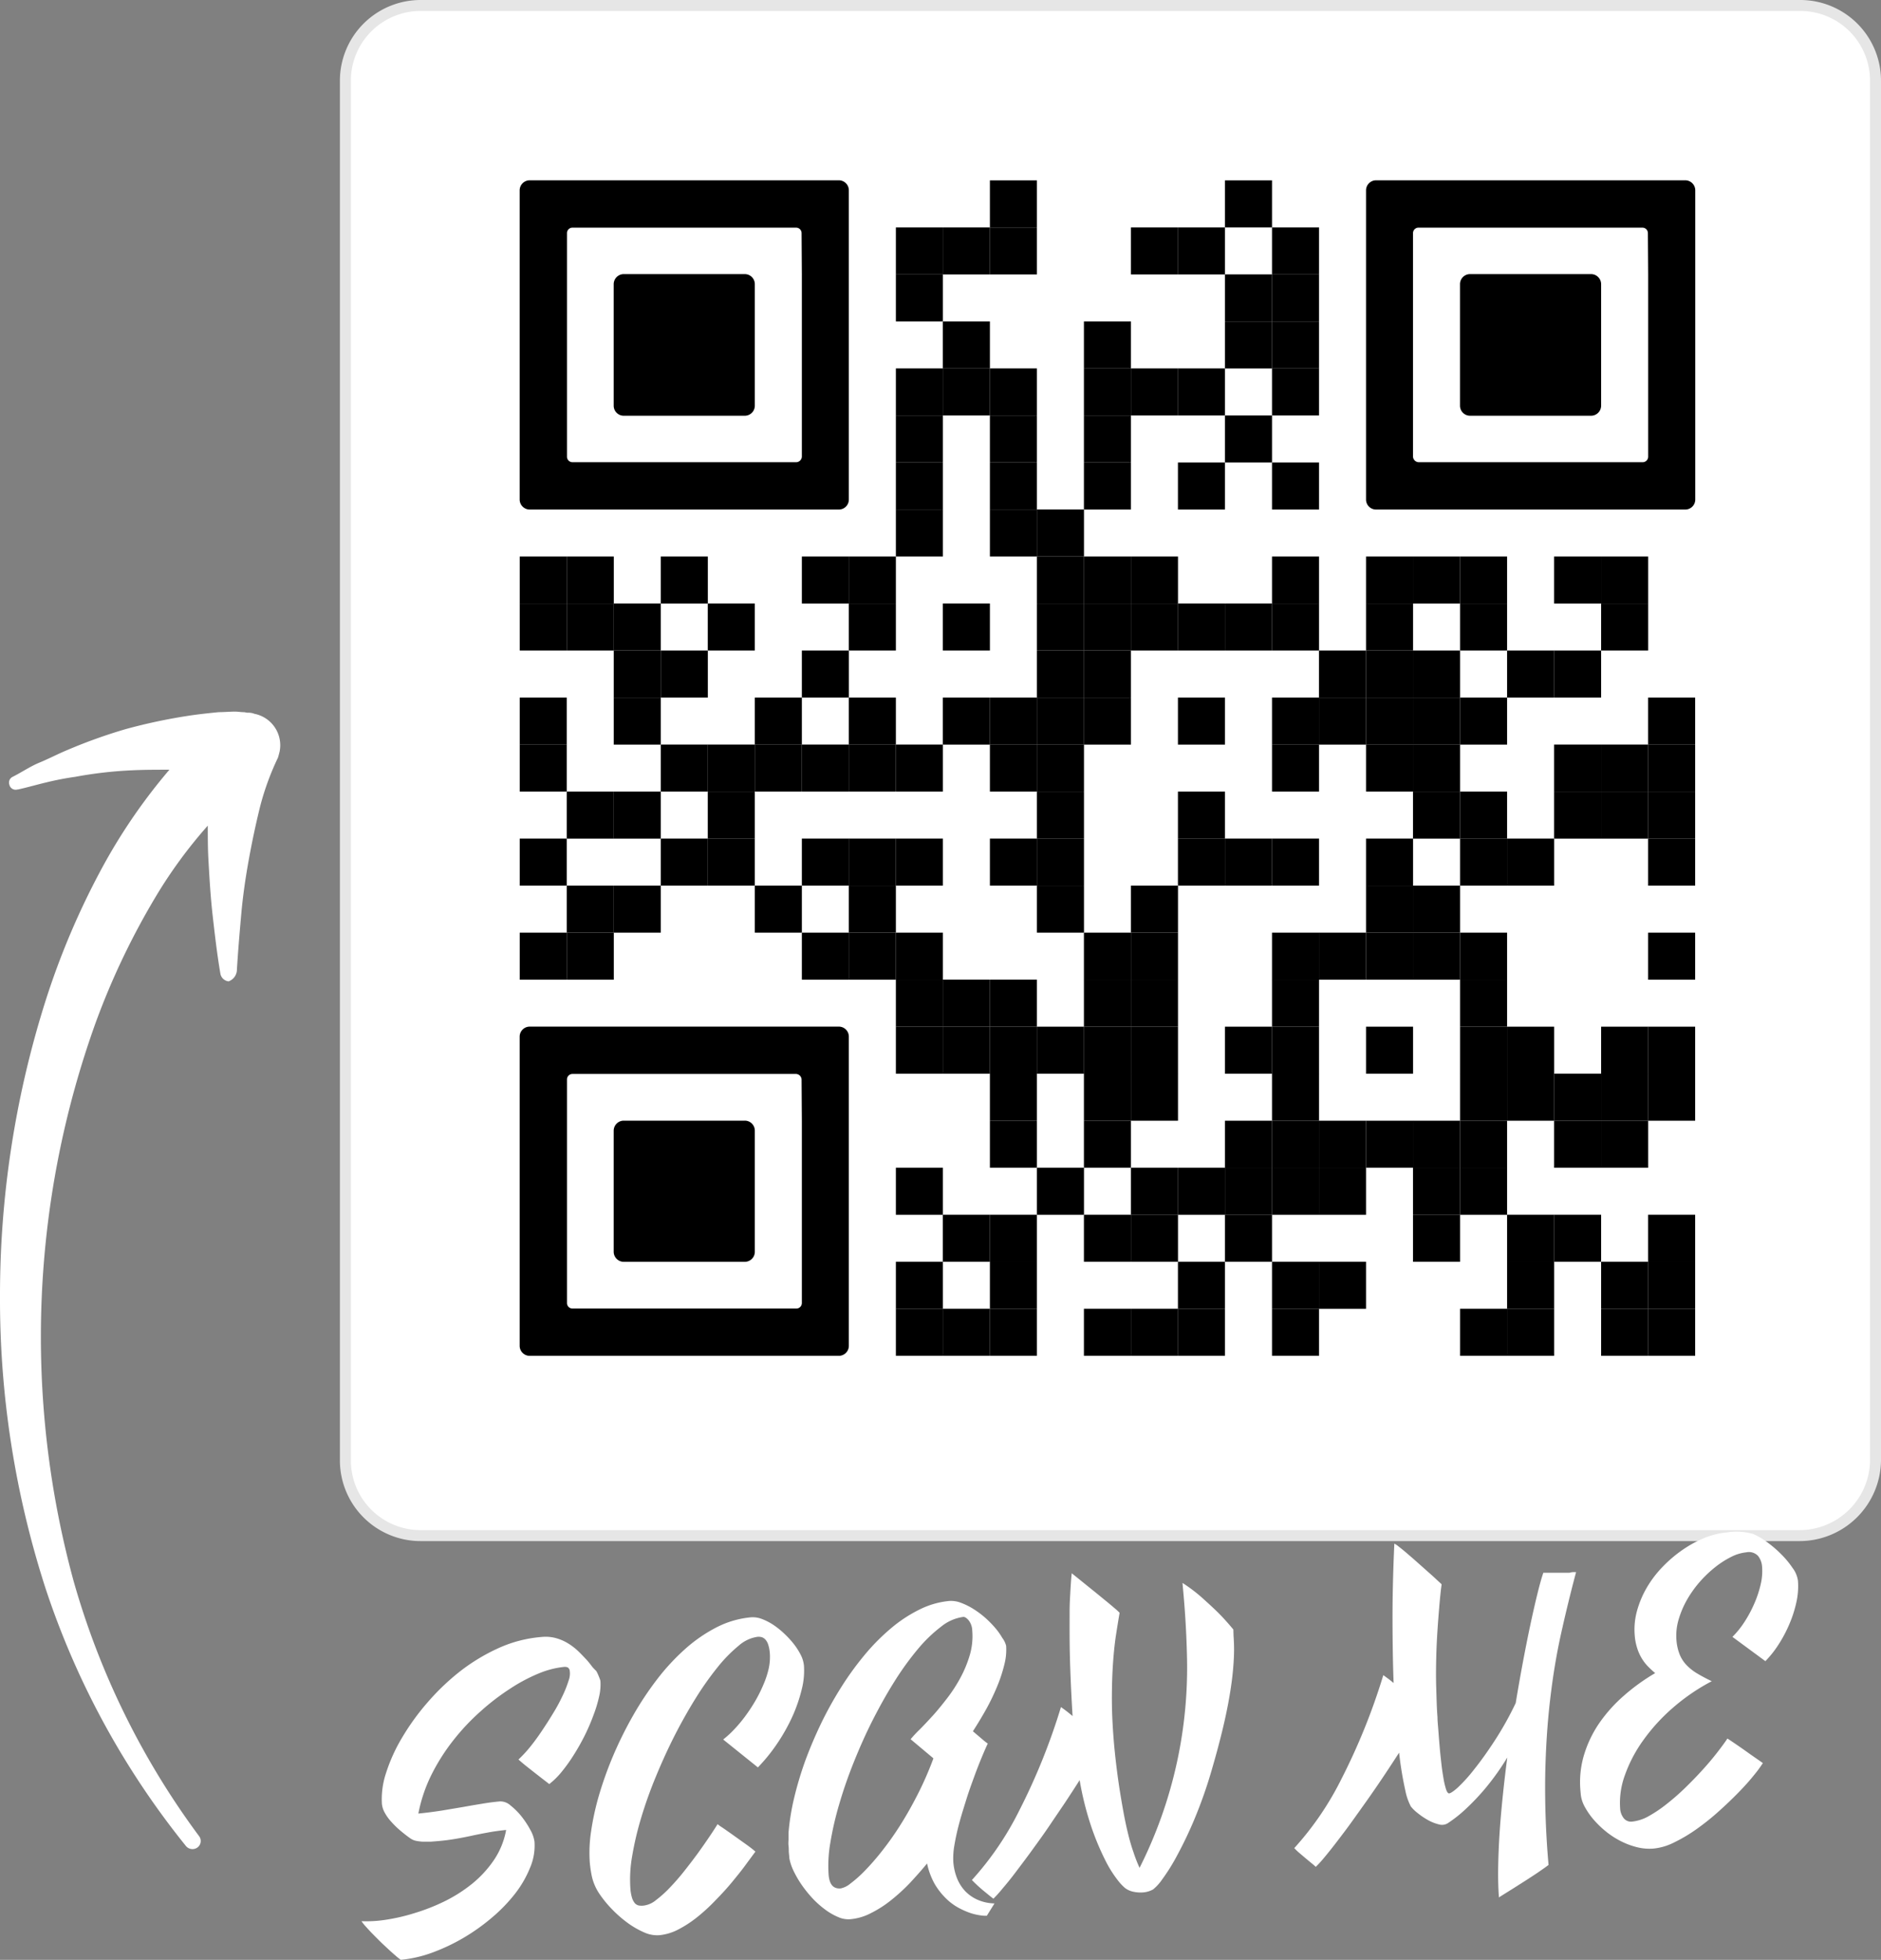 <svg id="Ebene_1" data-name="Ebene 1" xmlns="http://www.w3.org/2000/svg" viewBox="0 0 343.1 357.48"><rect x="0" y="0" width="343.1" height="357.48" fill="#808080" stroke="none"/><defs><style>.cls-1{fill:#fff;}.cls-2{fill:#e6e6e6;}</style></defs><path id="WhiteBackground" class="cls-1" d="M328.4,1H76.7A13.72,13.72,0,0,0,63,14.7V266.4a13.72,13.72,0,0,0,13.7,13.7H328.3a13.87,13.87,0,0,0,13.8-13.7V14.7A13.72,13.72,0,0,0,328.4,1Z"/><path id="Outline" class="cls-2" d="M328.3,281.1H76.7A14.72,14.72,0,0,1,62,266.4V14.7A14.72,14.72,0,0,1,76.7,0H328.4a14.72,14.72,0,0,1,14.7,14.7V266.4A14.87,14.87,0,0,1,328.3,281.1ZM76.7,2A12.72,12.72,0,0,0,64,14.7V266.4a12.72,12.72,0,0,0,12.7,12.7H328.3a12.87,12.87,0,0,0,12.8-12.7V14.7A12.72,12.72,0,0,0,328.4,2Z"/><path id="CallToActionArrow" class="cls-1" d="M43.2,177.1h0c.2-3.4.5-6.9.8-10.3s.8-6.8,1.4-10.1,1.3-6.6,2.1-9.8a49.22,49.22,0,0,1,3.2-8.7h0c.1-.3.2-.7.3-1.1a5.84,5.84,0,0,0-4.6-6.9l-.3-.1a3.08,3.08,0,0,0-.9-.1c-.3,0-.5-.1-.8-.1-.5,0-1-.1-1.5-.1-1,0-2,.1-3,.1-2,.2-3.9.4-5.8.7A101.07,101.07,0,0,0,22.9,133a95.27,95.27,0,0,0-10.6,3.8c-1.7.7-3.4,1.6-5.1,2.3s-3.3,1.8-4.9,2.6a1.16,1.16,0,0,0-.6,1.4,1.18,1.18,0,0,0,1.5.9h.1c1.8-.4,3.5-.9,5.2-1.3a52.67,52.67,0,0,1,5.2-1,75,75,0,0,1,10.5-1.2c2.2-.1,4.5-.1,6.7-.1A103.64,103.64,0,0,0,19,157.6,140.54,140.54,0,0,0,8.2,182.9,177.86,177.86,0,0,0,0,236.5a171.45,171.45,0,0,0,8.3,53.2,149.27,149.27,0,0,0,25.6,47,1.55,1.55,0,0,0,2.1.3,1.47,1.47,0,0,0,.3-2.1h0a143.68,143.68,0,0,1-22.9-46.6,169.29,169.29,0,0,1,4.1-101.9,135,135,0,0,1,11-23,86.09,86.09,0,0,1,9.4-12.8c0,2,0,3.9.1,5.9.2,3.6.4,7.1.8,10.6s.8,7,1.4,10.5a1.7,1.7,0,0,0,1.5,1.4A2.29,2.29,0,0,0,43.2,177.1Z"/><path class="cls-1" d="M108.77,304.81l.16.3q.12.24.24.54c.09.19.16.4.24.6a1.56,1.56,0,0,1,.11.43,9.52,9.52,0,0,1-.22,2.68,23.51,23.51,0,0,1-1,3.36,36.29,36.29,0,0,1-1.56,3.67,39.6,39.6,0,0,1-2,3.58,29.61,29.61,0,0,1-2.23,3.14,14,14,0,0,1-2.32,2.31l-1.18-.91-1.45-1.13-1.55-1.22c-.51-.41-1-.82-1.44-1.22a23.36,23.36,0,0,0,2-2.14c.72-.88,1.44-1.85,2.16-2.92s1.43-2.16,2.11-3.29a31,31,0,0,0,1.76-3.24,20.09,20.09,0,0,0,1.11-2.79,3.57,3.57,0,0,0,.19-1.94.87.87,0,0,0-.35-.48,1.49,1.49,0,0,0-.77-.08,16.5,16.5,0,0,0-4.51,1.18A30.84,30.84,0,0,0,93.08,308a42.19,42.19,0,0,0-5.37,4.11,40.34,40.34,0,0,0-5,5.3,36.66,36.66,0,0,0-4,6.29,27.66,27.66,0,0,0-2.4,7.1c1.51-.15,2.94-.34,4.3-.55l3.86-.65q1.83-.33,3.51-.6c1.11-.19,2.2-.33,3.26-.42a2.78,2.78,0,0,1,1.89.75,12.32,12.32,0,0,1,2,2,16.38,16.38,0,0,1,1.62,2.47,6.17,6.17,0,0,1,.74,2.1,10.24,10.24,0,0,1-.78,4.72A19.79,19.79,0,0,1,94,345.35a29.42,29.42,0,0,1-4.26,4.42,36.44,36.44,0,0,1-5.25,3.73,35,35,0,0,1-5.72,2.69,22.82,22.82,0,0,1-5.67,1.29,12.37,12.37,0,0,1-1-.81c-.42-.36-.88-.77-1.36-1.22s-1-.92-1.5-1.42-1-1-1.43-1.44-.83-.89-1.17-1.27a6.92,6.92,0,0,1-.7-.89,22.61,22.61,0,0,0,4.31-.24A34.62,34.62,0,0,0,75.47,349,36.61,36.61,0,0,0,81,346.85a26.9,26.9,0,0,0,5.06-3.2,20.25,20.25,0,0,0,4-4.32,14.39,14.39,0,0,0,2.26-5.54q-1.87.19-3.39.48c-1,.18-2,.38-2.92.58s-1.9.39-2.89.56-2.09.32-3.3.42l-1.26.1c-.46,0-.91,0-1.37,0a7.94,7.94,0,0,1-1.32-.16,2.78,2.78,0,0,1-1.06-.47c-.62-.44-1.23-.92-1.82-1.42a15.8,15.8,0,0,1-1.6-1.56,8.4,8.4,0,0,1-1.19-1.64,4.21,4.21,0,0,1-.54-1.65,15,15,0,0,1,.75-5.61,30.66,30.66,0,0,1,2.89-6.4,43.38,43.38,0,0,1,4.64-6.44,42.71,42.71,0,0,1,6-5.74A34.89,34.89,0,0,1,91,300.59a23.56,23.56,0,0,1,7.76-2,7.28,7.28,0,0,1,2.58.19,8.66,8.66,0,0,1,2.18.92,10.92,10.92,0,0,1,1.82,1.36c.55.51,1,1,1.47,1.49s.81.94,1.13,1.36S108.56,304.59,108.77,304.81Zm23.14,12.48a17.33,17.33,0,0,0,1.92-1.75,25.39,25.39,0,0,0,2-2.36,30.46,30.46,0,0,0,1.87-2.81,25.65,25.65,0,0,0,1.51-3,16.78,16.78,0,0,0,1-3,9.78,9.78,0,0,0,.21-2.81,6.46,6.46,0,0,0-.31-1.61,2.37,2.37,0,0,0-.52-.91,1.51,1.51,0,0,0-.67-.42,2.16,2.16,0,0,0-.76-.06,6.62,6.62,0,0,0-3.42,1.62,26.24,26.24,0,0,0-3.85,3.93,56.34,56.34,0,0,0-4,5.66q-2,3.21-3.86,6.85c-1.23,2.43-2.36,4.92-3.41,7.47a78.35,78.35,0,0,0-2.68,7.52,56.53,56.53,0,0,0-1.64,7,24.29,24.29,0,0,0-.31,5.93,7.79,7.79,0,0,0,.28,1.59,3,3,0,0,0,.51,1,1.39,1.39,0,0,0,.74.44,3.18,3.18,0,0,0,1,0,4.32,4.32,0,0,0,2.15-1,20.31,20.31,0,0,0,2.54-2.29c.89-.93,1.78-1.95,2.67-3.08s1.73-2.22,2.51-3.3,1.47-2.08,2.09-3,1.08-1.64,1.41-2.17a7,7,0,0,0,.85.61c.57.39,1.23.85,2,1.4l2.3,1.64c.77.55,1.35,1,1.75,1.36l-1.78,2.41c-.72,1-1.54,2-2.45,3.11s-1.91,2.2-3,3.31a33.49,33.49,0,0,1-3.3,3.05,21,21,0,0,1-3.49,2.3,9.48,9.48,0,0,1-3.53,1.07,5.76,5.76,0,0,1-2.76-.52,15.65,15.65,0,0,1-3-1.73,21.87,21.87,0,0,1-2.83-2.47,20.4,20.4,0,0,1-2.26-2.75,9.37,9.37,0,0,1-1.43-3.24,22.39,22.39,0,0,1-.37-2.42,25.67,25.67,0,0,1,.21-5.7,48.6,48.6,0,0,1,1.47-6.74,67.53,67.53,0,0,1,2.6-7.24,70.84,70.84,0,0,1,3.57-7.2,58.18,58.18,0,0,1,4.41-6.66,40.23,40.23,0,0,1,5.17-5.58,27.35,27.35,0,0,1,5.76-3.95A17.17,17.17,0,0,1,137,295a4.65,4.65,0,0,1,1.95.3,10.48,10.48,0,0,1,2.08,1.06,14.9,14.9,0,0,1,2,1.6,17.5,17.5,0,0,1,1.77,1.92,12.4,12.4,0,0,1,1.27,2,5.44,5.44,0,0,1,.57,1.9,13.67,13.67,0,0,1-.4,4.36,28.15,28.15,0,0,1-1.69,4.92,33.7,33.7,0,0,1-2.76,4.93,31.64,31.64,0,0,1-3.55,4.39Zm51.61-17.09a10.66,10.66,0,0,1-.33,3.44,26.36,26.36,0,0,1-1.32,4,40.44,40.44,0,0,1-2,4.15c-.78,1.4-1.59,2.72-2.41,4l1.65,1.4a10.51,10.51,0,0,0,1.06.84c-.26.55-.61,1.34-1.05,2.4s-.91,2.24-1.39,3.56-1,2.73-1.46,4.21-.92,2.93-1.3,4.35-.67,2.74-.88,4a13.28,13.28,0,0,0-.2,3.11,10.26,10.26,0,0,0,.7,3,7.54,7.54,0,0,0,1.51,2.34,7.19,7.19,0,0,0,2.3,1.56,8.07,8.07,0,0,0,3,.63l-1.4,2.25a6,6,0,0,1-1.22-.08,10.21,10.21,0,0,1-1.87-.45,14.41,14.41,0,0,1-2.21-1,10.32,10.32,0,0,1-2.24-1.72,12.55,12.55,0,0,1-2-2.6,13.2,13.2,0,0,1-1.36-3.69c-.95,1.17-2,2.34-3.08,3.51a34.07,34.07,0,0,1-3.46,3.17,20.5,20.5,0,0,1-3.7,2.38,10,10,0,0,1-3.74,1.11,4.54,4.54,0,0,1-2.23-.39,11.2,11.2,0,0,1-2.34-1.34,17.07,17.07,0,0,1-2.27-2,22.69,22.69,0,0,1-2-2.46,18.91,18.91,0,0,1-1.5-2.56,9.37,9.37,0,0,1-.81-2.41c0-.28-.05-.63-.08-1s0-.81-.06-1.25,0-.86,0-1.27,0-.78,0-1.11a42.19,42.19,0,0,1,1-6.23,63.34,63.34,0,0,1,2-6.74c.84-2.3,1.81-4.59,2.91-6.89a67.4,67.4,0,0,1,3.67-6.62,55.21,55.21,0,0,1,4.31-5.95,38.22,38.22,0,0,1,4.82-4.86,25.34,25.34,0,0,1,5.19-3.41,15.35,15.35,0,0,1,5.43-1.56,5,5,0,0,1,2.05.31,12.66,12.66,0,0,1,2.23,1.08,17,17,0,0,1,2.17,1.59,19.27,19.27,0,0,1,1.86,1.87,11.7,11.7,0,0,1,1.34,1.87A4.07,4.07,0,0,1,183.52,300.2Zm-30.16,44.25a4,4,0,0,0,1.74-.87,22.08,22.08,0,0,0,2.58-2.28,44.15,44.15,0,0,0,3.13-3.58,54.23,54.23,0,0,0,3.34-4.71c1.11-1.74,2.19-3.65,3.24-5.71a61.62,61.62,0,0,0,2.87-6.57l-4.16-3.49a21.82,21.82,0,0,1,1.59-1.71c.72-.71,1.51-1.56,2.39-2.52s1.76-2.05,2.67-3.23A27.38,27.38,0,0,0,175.2,306a21.52,21.52,0,0,0,1.71-4.17,12.24,12.24,0,0,0,.43-4.43,3.15,3.15,0,0,0-.68-1.88c-.37-.42-.69-.61-.95-.59a8.11,8.11,0,0,0-4,1.74,26,26,0,0,0-4.29,4.13,52.56,52.56,0,0,0-4.27,5.91c-1.41,2.24-2.73,4.61-4,7.11s-2.4,5.07-3.45,7.69-1.92,5.16-2.64,7.64a58.13,58.13,0,0,0-1.61,7,24.29,24.29,0,0,0-.31,5.78C151.28,343.74,152,344.57,153.36,344.45ZM225,298.37a32,32,0,0,1,.06,4,52.67,52.67,0,0,1-.53,5.34c-.29,2-.72,4.28-1.3,6.79s-1.32,5.31-2.22,8.39a83.46,83.46,0,0,1-3.15,8.95,73.47,73.47,0,0,1-3.18,6.66,35.49,35.49,0,0,1-2.68,4.29,8.84,8.84,0,0,1-1.66,1.84,4.4,4.4,0,0,1-1.82.55,6.09,6.09,0,0,1-1.74-.11,3.81,3.81,0,0,1-1.56-.68,9.28,9.28,0,0,1-1.42-1.54,21.29,21.29,0,0,1-2.23-3.61,47.59,47.59,0,0,1-2.48-5.94,56,56,0,0,1-2.16-8.6q-1.23,1.94-2.7,4.16c-1,1.48-2,2.95-3,4.43s-2.05,2.91-3.07,4.32-2,2.69-2.88,3.86-1.7,2.18-2.41,3a22.49,22.49,0,0,1-1.67,1.86c-.26-.19-.55-.43-.89-.7l-1.06-.87c-.36-.31-.72-.62-1.06-.94s-.65-.62-.91-.9a55.65,55.65,0,0,0,8.57-12.54,114.72,114.72,0,0,0,7.67-19c.4.27.77.55,1.12.82s.69.55,1,.82q-.27-4.54-.4-8.09c-.09-2.37-.13-4.46-.14-6.28s0-3.38,0-4.69.07-2.42.12-3.34.1-1.67.14-2.25.09-1.05.13-1.4l1.05.84,1.58,1.28,1.85,1.49,1.82,1.49c.58.47,1.08.9,1.52,1.27s.74.66.91.84c-.19,1.1-.4,2.39-.63,3.86s-.42,3.18-.56,5.14-.22,4.2-.22,6.7.14,5.34.42,8.52q.42,4.44,1.08,8.56c.19,1.18.4,2.4.63,3.65s.49,2.49.78,3.69.61,2.36,1,3.46a26.67,26.67,0,0,0,1.14,2.94,81,81,0,0,0,8-26.08,81.2,81.2,0,0,0,.66-12q-.12-5.85-.63-11.65l-.2-2.24a29.22,29.22,0,0,1,3.46,2.6c1.11,1,2.1,1.9,3,2.78,1,1,1.94,2.06,2.82,3.12Zm62.48-11.6Q286,292.32,284.74,298t-2,12.11q-.75,6.42-.89,13.79a159.89,159.89,0,0,0,.61,16.27c-.25.19-.61.46-1.09.79s-1,.7-1.6,1.09-1.2.79-1.84,1.19l-1.84,1.17-1.6,1-1.08.68c-.12-1.62-.17-3.42-.14-5.38s.11-4,.25-6.21.34-4.44.58-6.8.52-4.72.83-7.12a45.65,45.65,0,0,1-4,5.62,42.18,42.18,0,0,1-3.49,3.69,24,24,0,0,1-3.36,2.67,2,2,0,0,1-1.64.21,7.86,7.86,0,0,1-2-.8,13.06,13.06,0,0,1-1.87-1.27,7,7,0,0,1-1.23-1.2,10.52,10.52,0,0,1-1-2.89,64.46,64.46,0,0,1-1.14-6.92q-1.24,1.93-2.68,4.09t-2.94,4.29c-1,1.42-2,2.81-2.95,4.14s-1.89,2.56-2.74,3.67-1.61,2.07-2.29,2.88a20.83,20.83,0,0,1-1.6,1.76c-.23-.22-.52-.47-.86-.74l-1.06-.88-1.07-.91a10.08,10.08,0,0,1-.93-.89,55.5,55.5,0,0,0,8.57-12.55,115.34,115.34,0,0,0,7.67-19l1,.73c.31.24.6.47.88.71-.13-3.43-.19-7.24-.2-11.43s.1-8.85.33-14a4.17,4.17,0,0,1,.81.55c.43.33.95.75,1.53,1.25s1.22,1.05,1.88,1.64l1.89,1.68c.6.53,1.13,1,1.58,1.43l.93.86c0,.18-.09.65-.17,1.42s-.18,1.76-.28,3-.21,2.59-.31,4.15-.18,3.2-.22,4.93-.06,3.52,0,5.36.09,3.63.23,5.39c0,.73.1,1.58.17,2.55s.15,1.95.24,3,.2,2,.31,3,.25,1.86.38,2.64a15,15,0,0,0,.45,1.92c.16.5.34.76.54.79s.79-.32,1.64-1.09a28.78,28.78,0,0,0,3-3.34c1.16-1.45,2.41-3.19,3.74-5.24a58.53,58.53,0,0,0,3.8-6.81q.64-3.88,1.32-7.5t1.34-6.72q.66-3.09,1.26-5.54c.4-1.64.77-3,1.12-4l1.48,0c.55,0,1.11,0,1.68,0l1.59,0C286.75,286.73,287.15,286.75,287.45,286.77ZM316,298.57a16.22,16.22,0,0,0,2.18-2.7,22.23,22.23,0,0,0,1.79-3.33,19.35,19.35,0,0,0,1.17-3.49,10.43,10.43,0,0,0,.27-3.26,3.5,3.5,0,0,0-.75-2,2.3,2.3,0,0,0-2.13-.64,7.72,7.72,0,0,0-2.73.82,16.64,16.64,0,0,0-2.94,1.88,21.48,21.48,0,0,0-2.82,2.69,20.1,20.1,0,0,0-2.34,3.29,16.88,16.88,0,0,0-1.53,3.63,10.35,10.35,0,0,0-.38,3.73,9,9,0,0,0,.63,2.7,6.29,6.29,0,0,0,1.32,1.94,9.19,9.19,0,0,0,1.94,1.48q1.11.66,2.55,1.35a36.66,36.66,0,0,0-7.13,4.88,33.94,33.94,0,0,0-5.41,5.95,25.47,25.47,0,0,0-3.32,6.35,14.68,14.68,0,0,0-.85,6.06,3.16,3.16,0,0,0,.64,1.73,1.69,1.69,0,0,0,1.59.63,7.79,7.79,0,0,0,3-1,24.23,24.23,0,0,0,3.33-2.26,42,42,0,0,0,3.41-3q1.69-1.65,3.17-3.29c1-1.1,1.86-2.14,2.62-3.12s1.37-1.81,1.81-2.48q2.08,1.38,3.61,2.48c1,.72,2,1.39,2.85,2a21.77,21.77,0,0,1-1.65,2.24q-1.15,1.44-2.79,3.12t-3.59,3.43a43.92,43.92,0,0,1-4,3.21,28.35,28.35,0,0,1-4.08,2.44,10.67,10.67,0,0,1-3.78,1.15,9.23,9.23,0,0,1-3.08-.25,13.71,13.71,0,0,1-3-1.13,15.44,15.44,0,0,1-2.68-1.75,17.47,17.47,0,0,1-2.22-2.15,13.13,13.13,0,0,1-1.58-2.27,6.07,6.07,0,0,1-.75-2.19l-.07-.78a17.3,17.3,0,0,1,.64-6.52,21,21,0,0,1,2.8-5.85,27.23,27.23,0,0,1,4.49-5,36.56,36.56,0,0,1,5.7-4.11c-.42-.35-.84-.74-1.26-1.16a8.3,8.3,0,0,1-1.14-1.45,8.71,8.71,0,0,1-.86-1.87,10.14,10.14,0,0,1-.47-2.38,12.8,12.8,0,0,1,.42-4.51,17.8,17.8,0,0,1,1.81-4.27,19.74,19.74,0,0,1,2.89-3.78,23.89,23.89,0,0,1,3.63-3.08,21,21,0,0,1,4-2.17,14.66,14.66,0,0,1,4.09-1,11.26,11.26,0,0,1,4.73.28,13,13,0,0,1,2.53,1.47,20.86,20.86,0,0,1,2.59,2.21,16.32,16.32,0,0,1,2.08,2.5,5,5,0,0,1,1,2.35,13.25,13.25,0,0,1-.28,3.91,22,22,0,0,1-1.28,4,24.17,24.17,0,0,1-2,3.77,18.91,18.91,0,0,1-2.38,3Z"/><rect class="cls-1" x="68" y="6.1" width="268" height="268"/><rect x="180.56" y="32.9" width="8.58" height="8.58"/><rect x="223.44" y="32.9" width="8.58" height="8.58"/><rect x="163.41" y="41.48" width="8.58" height="8.58"/><rect x="171.98" y="41.48" width="8.58" height="8.58"/><rect x="180.56" y="41.48" width="8.58" height="8.58"/><rect x="206.29" y="41.48" width="8.58" height="8.58"/><rect x="214.86" y="41.48" width="8.58" height="8.58"/><rect x="232.02" y="41.48" width="8.58" height="8.58"/><rect x="163.41" y="50.05" width="8.58" height="8.58"/><rect x="223.44" y="50.05" width="8.58" height="8.58"/><rect x="232.02" y="50.05" width="8.58" height="8.58"/><rect x="171.98" y="58.63" width="8.58" height="8.58"/><rect x="197.71" y="58.63" width="8.58" height="8.58"/><rect x="223.44" y="58.63" width="8.58" height="8.58"/><rect x="232.02" y="58.63" width="8.58" height="8.58"/><rect x="163.41" y="67.2" width="8.58" height="8.58"/><rect x="171.98" y="67.2" width="8.58" height="8.58"/><rect x="180.56" y="67.2" width="8.58" height="8.58"/><rect x="197.71" y="67.2" width="8.58" height="8.58"/><rect x="206.29" y="67.2" width="8.58" height="8.58"/><rect x="214.86" y="67.2" width="8.58" height="8.58"/><rect x="232.02" y="67.2" width="8.58" height="8.58"/><rect x="163.41" y="75.78" width="8.58" height="8.58"/><rect x="180.56" y="75.78" width="8.58" height="8.58"/><rect x="197.71" y="75.78" width="8.58" height="8.58"/><rect x="223.44" y="75.78" width="8.58" height="8.58"/><rect x="163.41" y="84.36" width="8.58" height="8.58"/><rect x="180.56" y="84.36" width="8.58" height="8.58"/><rect x="197.71" y="84.36" width="8.58" height="8.58"/><rect x="214.86" y="84.36" width="8.58" height="8.58"/><rect x="232.02" y="84.36" width="8.58" height="8.58"/><rect x="163.41" y="92.93" width="8.58" height="8.58"/><rect x="180.56" y="92.93" width="8.58" height="8.58"/><rect x="189.14" y="92.93" width="8.58" height="8.58"/><rect x="94.8" y="101.51" width="8.58" height="8.58"/><rect x="103.38" y="101.51" width="8.58" height="8.58"/><rect x="120.53" y="101.51" width="8.58" height="8.58"/><rect x="146.26" y="101.51" width="8.58" height="8.58"/><rect x="154.83" y="101.51" width="8.58" height="8.58"/><rect x="189.14" y="101.51" width="8.58" height="8.58"/><rect x="197.71" y="101.51" width="8.58" height="8.58"/><rect x="206.29" y="101.51" width="8.58" height="8.58"/><rect x="232.02" y="101.51" width="8.58" height="8.58"/><rect x="249.17" y="101.51" width="8.58" height="8.58"/><rect x="257.74" y="101.51" width="8.58" height="8.58"/><rect x="266.32" y="101.51" width="8.58" height="8.58"/><rect x="283.47" y="101.51" width="8.58" height="8.58"/><rect x="292.05" y="101.51" width="8.58" height="8.58"/><rect x="94.8" y="110.08" width="8.58" height="8.58"/><rect x="103.38" y="110.08" width="8.58" height="8.58"/><rect x="111.95" y="110.08" width="8.58" height="8.58"/><rect x="129.1" y="110.08" width="8.58" height="8.58"/><rect x="154.83" y="110.08" width="8.58" height="8.58"/><rect x="171.98" y="110.08" width="8.58" height="8.58"/><rect x="189.14" y="110.08" width="8.58" height="8.58"/><rect x="197.71" y="110.08" width="8.58" height="8.58"/><rect x="206.29" y="110.08" width="8.58" height="8.58"/><rect x="214.86" y="110.08" width="8.58" height="8.58"/><rect x="223.44" y="110.08" width="8.58" height="8.58"/><rect x="232.02" y="110.08" width="8.58" height="8.58"/><rect x="249.17" y="110.08" width="8.58" height="8.58"/><rect x="266.32" y="110.08" width="8.58" height="8.58"/><rect x="292.05" y="110.08" width="8.58" height="8.58"/><rect x="111.95" y="118.66" width="8.58" height="8.58"/><rect x="120.53" y="118.66" width="8.58" height="8.58"/><rect x="146.26" y="118.66" width="8.58" height="8.58"/><rect x="189.14" y="118.66" width="8.58" height="8.58"/><rect x="197.71" y="118.66" width="8.58" height="8.58"/><rect x="240.59" y="118.66" width="8.58" height="8.58"/><rect x="249.17" y="118.66" width="8.58" height="8.58"/><rect x="257.74" y="118.66" width="8.58" height="8.58"/><rect x="274.9" y="118.66" width="8.58" height="8.58"/><rect x="283.47" y="118.66" width="8.58" height="8.58"/><rect x="94.8" y="127.24" width="8.58" height="8.58"/><rect x="111.95" y="127.24" width="8.58" height="8.58"/><rect x="137.68" y="127.24" width="8.58" height="8.58"/><rect x="154.83" y="127.24" width="8.58" height="8.58"/><rect x="171.98" y="127.24" width="8.58" height="8.58"/><rect x="180.56" y="127.24" width="8.58" height="8.58"/><rect x="189.14" y="127.24" width="8.58" height="8.58"/><rect x="197.71" y="127.24" width="8.58" height="8.58"/><rect x="214.86" y="127.24" width="8.58" height="8.58"/><rect x="232.02" y="127.24" width="8.58" height="8.58"/><rect x="240.59" y="127.24" width="8.58" height="8.58"/><rect x="249.17" y="127.24" width="8.58" height="8.58"/><rect x="257.74" y="127.24" width="8.58" height="8.58"/><rect x="266.32" y="127.24" width="8.58" height="8.58"/><rect x="300.62" y="127.24" width="8.58" height="8.58"/><rect x="94.8" y="135.81" width="8.58" height="8.58"/><rect x="120.53" y="135.81" width="8.58" height="8.58"/><rect x="129.1" y="135.81" width="8.58" height="8.58"/><rect x="137.68" y="135.81" width="8.58" height="8.58"/><rect x="146.26" y="135.81" width="8.58" height="8.58"/><rect x="154.83" y="135.81" width="8.58" height="8.58"/><rect x="163.41" y="135.81" width="8.58" height="8.58"/><rect x="180.56" y="135.81" width="8.58" height="8.58"/><rect x="189.14" y="135.81" width="8.58" height="8.58"/><rect x="232.02" y="135.81" width="8.58" height="8.58"/><rect x="249.17" y="135.81" width="8.58" height="8.58"/><rect x="257.74" y="135.81" width="8.58" height="8.58"/><rect x="283.47" y="135.81" width="8.58" height="8.58"/><rect x="292.05" y="135.81" width="8.58" height="8.58"/><rect x="300.62" y="135.81" width="8.58" height="8.58"/><rect x="103.38" y="144.39" width="8.58" height="8.58"/><rect x="111.95" y="144.39" width="8.58" height="8.58"/><rect x="129.1" y="144.39" width="8.58" height="8.58"/><rect x="189.14" y="144.39" width="8.58" height="8.58"/><rect x="214.86" y="144.39" width="8.58" height="8.58"/><rect x="257.74" y="144.39" width="8.58" height="8.58"/><rect x="266.32" y="144.39" width="8.58" height="8.58"/><rect x="283.47" y="144.39" width="8.58" height="8.58"/><rect x="292.05" y="144.39" width="8.58" height="8.58"/><rect x="300.62" y="144.39" width="8.58" height="8.58"/><rect x="94.8" y="152.96" width="8.58" height="8.58"/><rect x="120.53" y="152.96" width="8.58" height="8.58"/><rect x="129.1" y="152.96" width="8.58" height="8.58"/><rect x="146.26" y="152.96" width="8.58" height="8.58"/><rect x="154.83" y="152.96" width="8.58" height="8.58"/><rect x="163.41" y="152.96" width="8.58" height="8.58"/><rect x="180.56" y="152.96" width="8.58" height="8.58"/><rect x="189.14" y="152.96" width="8.58" height="8.58"/><rect x="214.86" y="152.96" width="8.58" height="8.58"/><rect x="223.44" y="152.96" width="8.58" height="8.58"/><rect x="232.02" y="152.96" width="8.58" height="8.58"/><rect x="249.17" y="152.96" width="8.58" height="8.58"/><rect x="266.32" y="152.96" width="8.58" height="8.58"/><rect x="274.9" y="152.96" width="8.58" height="8.58"/><rect x="300.62" y="152.96" width="8.58" height="8.58"/><rect x="103.38" y="161.54" width="8.58" height="8.58"/><rect x="111.95" y="161.54" width="8.58" height="8.58"/><rect x="137.68" y="161.54" width="8.58" height="8.58"/><rect x="154.83" y="161.54" width="8.58" height="8.58"/><rect x="189.14" y="161.54" width="8.58" height="8.58"/><rect x="206.29" y="161.54" width="8.58" height="8.58"/><rect x="249.17" y="161.54" width="8.58" height="8.58"/><rect x="257.74" y="161.54" width="8.58" height="8.58"/><rect x="94.8" y="170.12" width="8.58" height="8.58"/><rect x="103.38" y="170.12" width="8.58" height="8.58"/><rect x="146.26" y="170.12" width="8.58" height="8.58"/><rect x="154.83" y="170.12" width="8.58" height="8.58"/><rect x="163.41" y="170.12" width="8.58" height="8.58"/><rect x="197.71" y="170.12" width="8.58" height="8.58"/><rect x="206.29" y="170.12" width="8.58" height="8.58"/><rect x="232.02" y="170.12" width="8.58" height="8.58"/><rect x="240.59" y="170.12" width="8.58" height="8.58"/><rect x="249.17" y="170.12" width="8.58" height="8.58"/><rect x="257.74" y="170.12" width="8.58" height="8.58"/><rect x="266.32" y="170.12" width="8.58" height="8.58"/><rect x="300.62" y="170.12" width="8.58" height="8.58"/><rect x="163.41" y="178.69" width="8.58" height="8.58"/><rect x="171.98" y="178.69" width="8.58" height="8.58"/><rect x="180.56" y="178.69" width="8.58" height="8.58"/><rect x="197.71" y="178.69" width="8.58" height="8.58"/><rect x="206.29" y="178.69" width="8.58" height="8.58"/><rect x="232.02" y="178.69" width="8.58" height="8.58"/><rect x="266.32" y="178.69" width="8.58" height="8.58"/><rect x="163.41" y="187.27" width="8.58" height="8.58"/><rect x="171.98" y="187.27" width="8.58" height="8.58"/><rect x="180.56" y="187.27" width="8.58" height="8.58"/><rect x="189.14" y="187.27" width="8.58" height="8.58"/><rect x="197.71" y="187.27" width="8.58" height="8.58"/><rect x="206.29" y="187.27" width="8.58" height="8.58"/><rect x="223.44" y="187.27" width="8.58" height="8.58"/><rect x="232.02" y="187.27" width="8.58" height="8.58"/><rect x="249.17" y="187.27" width="8.58" height="8.58"/><rect x="266.32" y="187.27" width="8.58" height="8.58"/><rect x="274.9" y="187.27" width="8.58" height="8.58"/><rect x="292.05" y="187.27" width="8.58" height="8.58"/><rect x="300.62" y="187.27" width="8.58" height="8.58"/><rect x="180.56" y="195.84" width="8.58" height="8.58"/><rect x="197.71" y="195.84" width="8.58" height="8.58"/><rect x="206.29" y="195.84" width="8.58" height="8.58"/><rect x="232.02" y="195.84" width="8.58" height="8.58"/><rect x="266.32" y="195.84" width="8.58" height="8.58"/><rect x="274.9" y="195.84" width="8.58" height="8.58"/><rect x="283.47" y="195.84" width="8.58" height="8.58"/><rect x="292.05" y="195.84" width="8.58" height="8.58"/><rect x="300.62" y="195.84" width="8.58" height="8.58"/><rect x="180.56" y="204.42" width="8.58" height="8.58"/><rect x="197.71" y="204.42" width="8.58" height="8.58"/><rect x="223.44" y="204.42" width="8.58" height="8.58"/><rect x="232.02" y="204.42" width="8.58" height="8.58"/><rect x="240.59" y="204.42" width="8.58" height="8.58"/><rect x="249.17" y="204.42" width="8.58" height="8.58"/><rect x="257.74" y="204.42" width="8.58" height="8.58"/><rect x="266.32" y="204.42" width="8.58" height="8.58"/><rect x="283.47" y="204.42" width="8.58" height="8.58"/><rect x="292.05" y="204.42" width="8.58" height="8.58"/><rect x="163.41" y="213" width="8.58" height="8.58"/><rect x="189.14" y="213" width="8.58" height="8.58"/><rect x="206.29" y="213" width="8.58" height="8.58"/><rect x="214.86" y="213" width="8.58" height="8.58"/><rect x="223.44" y="213" width="8.58" height="8.58"/><rect x="232.02" y="213" width="8.58" height="8.58"/><rect x="240.59" y="213" width="8.58" height="8.58"/><rect x="257.74" y="213" width="8.58" height="8.58"/><rect x="266.32" y="213" width="8.58" height="8.58"/><rect x="171.98" y="221.57" width="8.58" height="8.58"/><rect x="180.56" y="221.57" width="8.58" height="8.58"/><rect x="197.71" y="221.57" width="8.58" height="8.58"/><rect x="206.29" y="221.57" width="8.58" height="8.58"/><rect x="223.44" y="221.57" width="8.58" height="8.58"/><rect x="257.74" y="221.57" width="8.58" height="8.58"/><rect x="274.9" y="221.57" width="8.58" height="8.58"/><rect x="283.47" y="221.57" width="8.58" height="8.58"/><rect x="300.62" y="221.57" width="8.58" height="8.58"/><rect x="163.41" y="230.15" width="8.58" height="8.58"/><rect x="180.56" y="230.15" width="8.58" height="8.58"/><rect x="214.86" y="230.15" width="8.58" height="8.58"/><rect x="232.02" y="230.15" width="8.58" height="8.58"/><rect x="240.59" y="230.15" width="8.58" height="8.58"/><rect x="274.9" y="230.15" width="8.58" height="8.58"/><rect x="292.05" y="230.15" width="8.58" height="8.58"/><rect x="300.62" y="230.15" width="8.58" height="8.58"/><rect x="163.41" y="238.72" width="8.58" height="8.58"/><rect x="171.98" y="238.72" width="8.58" height="8.58"/><rect x="180.56" y="238.72" width="8.58" height="8.58"/><rect x="197.71" y="238.72" width="8.58" height="8.58"/><rect x="206.29" y="238.72" width="8.58" height="8.58"/><rect x="214.86" y="238.72" width="8.58" height="8.58"/><rect x="232.02" y="238.72" width="8.58" height="8.58"/><rect x="266.32" y="238.72" width="8.58" height="8.58"/><rect x="274.9" y="238.72" width="8.58" height="8.58"/><rect x="292.05" y="238.72" width="8.58" height="8.58"/><rect x="300.62" y="238.72" width="8.58" height="8.58"/><path d="M96.62,32.89a1.83,1.83,0,0,0-1.83,1.83V91.11a1.83,1.83,0,0,0,1.83,1.83H153a1.82,1.82,0,0,0,1.83-1.83V34.72A1.82,1.82,0,0,0,153,32.89Zm49.64,17.16V83.31a1.06,1.06,0,0,1-1,1H104.42a1,1,0,0,1-1-1V42.52a1,1,0,0,1,1-1h40.79a1,1,0,0,1,1,1Z"/><path d="M137.68,67.2V51.87A1.83,1.83,0,0,0,135.85,50H113.77a1.84,1.84,0,0,0-1.83,1.83V74a1.83,1.83,0,0,0,1.83,1.83h22.08A1.83,1.83,0,0,0,137.68,74Z"/><path d="M251,32.89a1.83,1.83,0,0,0-1.83,1.83V91.11A1.82,1.82,0,0,0,251,92.94h56.39a1.82,1.82,0,0,0,1.83-1.83V34.72a1.83,1.83,0,0,0-1.83-1.83Zm49.63,17.16V83.31a1,1,0,0,1-1,1H258.79a1.06,1.06,0,0,1-1.05-1V42.52a1,1,0,0,1,1.05-1h40.79a1,1,0,0,1,1,1Z"/><path d="M292.05,67.2V51.87A1.84,1.84,0,0,0,290.22,50H268.14a1.83,1.83,0,0,0-1.83,1.83V74a1.83,1.83,0,0,0,1.83,1.83h22.08A1.84,1.84,0,0,0,292.05,74Z"/><path d="M96.62,187.26a1.83,1.83,0,0,0-1.83,1.83v56.39a1.83,1.83,0,0,0,1.83,1.83H153a1.83,1.83,0,0,0,1.83-1.83V189.09a1.82,1.82,0,0,0-1.83-1.83Zm49.64,17.16v33.26a1,1,0,0,1-1,1H104.42a1,1,0,0,1-1-1V196.89a1,1,0,0,1,1-1h40.79a1.06,1.06,0,0,1,1,1Z"/><path d="M137.68,221.57V206.24a1.82,1.82,0,0,0-1.83-1.83H113.77a1.84,1.84,0,0,0-1.83,1.83v22.09a1.84,1.84,0,0,0,1.83,1.83h22.08a1.83,1.83,0,0,0,1.83-1.83Z"/></svg>